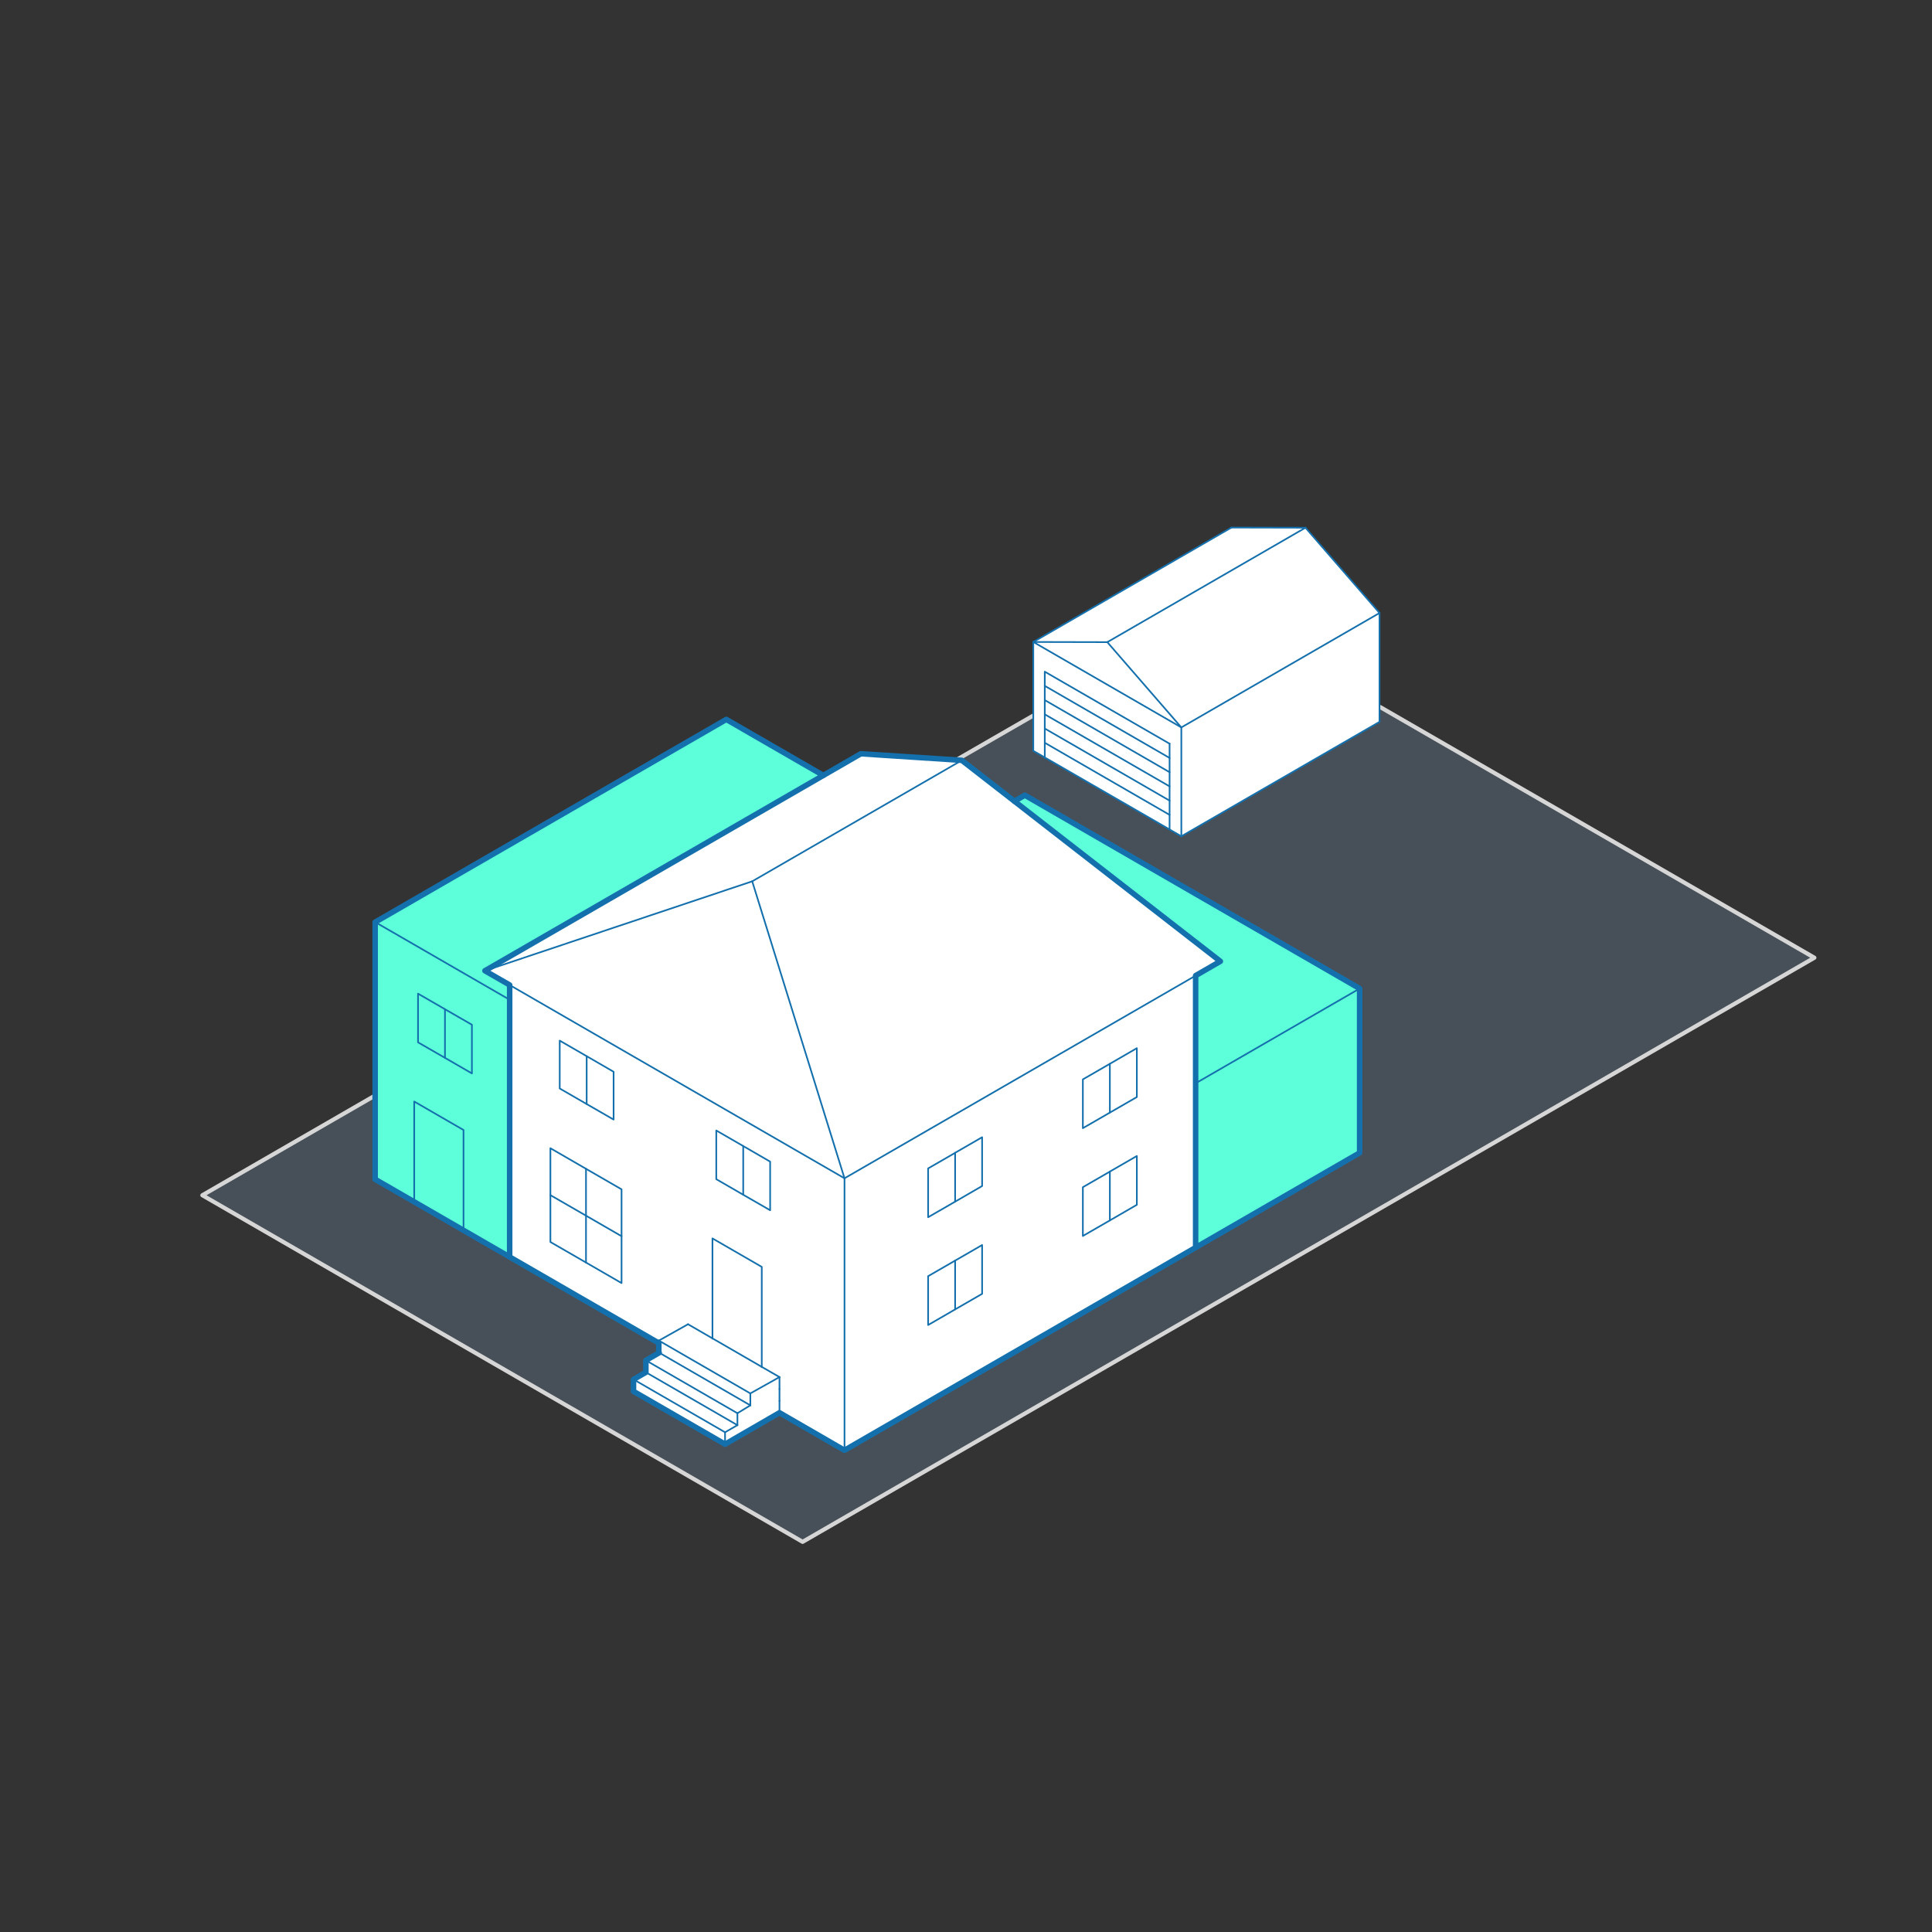 <svg xmlns="http://www.w3.org/2000/svg" viewBox="0 0 350 350"><rect x="0" y="0" width="350" height="350" fill="#333333" stroke="none"/><defs><style>.cls-1{opacity:0.22;}.cls-2{fill:#8eb6dc;}.cls-3,.cls-6,.cls-7{fill:none;stroke-linejoin:round;}.cls-3{stroke:#d6d6d6;stroke-width:0.75px;}.cls-4{fill:#5cffd9;}.cls-5{fill:#fff;}.cls-6,.cls-7{stroke:#1470ad;stroke-linecap:round;}.cls-6{stroke-width:0.3px;}</style></defs><title>gentle density diagram</title><g id="lot_fill" data-name="lot fill" class="cls-1"><polygon class="cls-2" points="36.66 216.53 219.94 110.71 328.69 173.5 145.4 279.32 36.66 216.53"/></g><g id="lot"><polyline class="cls-3" points="67.96 198.46 36.66 216.53 145.4 279.32 328.69 173.5 249.91 128.02"/><line class="cls-3" x1="187.19" y1="129.63" x2="173.25" y2="137.67"/></g><g id="_5_addition::house" data-name="5 addition::house"><polygon class="cls-4" points="83.97 204.71 83.97 222.88 75.04 217.72 75.04 199.55 83.97 204.71"/><polygon class="cls-4" points="80.61 182.83 80.61 191.64 75.73 188.83 75.73 180.01 80.61 182.83"/><polygon class="cls-4" points="85.49 185.64 85.49 194.46 80.61 191.64 80.61 182.83 85.49 185.64"/><path class="cls-4" d="M92.34,181.12v46.59L84,222.88V204.71L75,199.55v18.17L68,213.64V167.05Zm-6.85,13.34v-8.82l-4.88-2.81L75.73,180v8.82l4.88,2.81Z"/><polygon class="cls-4" points="92.34 181.12 67.97 167.05 131.58 130.33 149.15 140.47 87.86 175.86 92.34 178.44 92.34 178.45 92.34 181.12"/><polygon class="cls-4" points="246.32 179.08 246.32 208.85 216.61 226 216.61 196.24 246.32 179.08"/><polygon class="cls-4" points="221.09 174.15 183.78 145.15 185.66 144.06 246.32 179.08 216.61 196.24 216.61 176.74 216.61 176.73 221.09 174.15"/><polygon class="cls-5" points="139.52 210.44 139.52 219.25 134.64 216.44 134.64 207.62 139.52 210.44"/><polygon class="cls-5" points="106.28 191.34 106.28 200.01 101.4 197.19 101.4 188.52 106.28 191.34"/><polygon class="cls-5" points="106.16 220.23 106.16 228.72 99.71 225 99.71 216.51 106.16 220.23"/><polygon class="cls-5" points="106.16 211.74 106.16 220.23 99.71 216.51 99.71 208.01 106.16 211.74"/><polygon class="cls-5" points="112.6 223.95 112.6 232.44 106.16 228.72 106.16 220.23 112.6 223.95"/><polygon class="cls-5" points="112.6 215.46 112.6 223.95 106.16 220.23 106.16 211.74 112.6 215.46"/><polygon class="cls-5" points="134.64 207.62 134.64 216.44 129.76 213.62 129.76 204.8 134.64 207.62"/><polygon class="cls-5" points="111.16 194.16 111.16 202.82 106.28 200.01 106.28 191.34 111.16 194.16"/><polygon class="cls-5" points="205.95 209.42 205.95 218.26 201.06 221.09 201.06 212.25 201.06 212.24 205.95 209.42"/><polygon class="cls-5" points="205.95 189.89 205.95 198.74 201.06 201.56 201.06 192.72 205.95 189.89"/><polygon class="cls-5" points="201.06 212.25 201.06 221.09 196.17 223.91 196.17 215.07 201.06 212.25"/><path class="cls-5" d="M216.61,196.24V226L153,262.73V213.46l63.62-36.72Zm-10.66,22v-8.84l-4.89,2.82h0l-4.89,2.82v8.84l4.89-2.82Zm0-19.52v-8.85l-4.89,2.83-4.89,2.82v8.84l4.89-2.82Zm-28,35.65v-8.84L173,228.37l-4.89,2.82V240l4.89-2.83Zm0-19.53V206L173,208.84h0l-4.89,2.82v8.84l4.89-2.82Z"/><polygon class="cls-5" points="129.07 242.46 138 247.62 141.21 249.47 135.93 252.43 119.36 242.86 124.64 239.9 129.07 242.46"/><polygon class="cls-5" points="201.06 192.72 201.06 201.56 196.17 204.38 196.17 195.54 201.06 192.72"/><polygon class="cls-5" points="177.92 225.55 177.92 234.39 173.03 237.21 173.03 228.37 177.92 225.55"/><polygon class="cls-5" points="173.03 237.21 168.14 240.04 168.14 231.19 173.03 228.37 173.03 237.21"/><polygon class="cls-5" points="177.92 206.02 177.92 214.86 173.03 217.69 173.03 208.85 173.03 208.84 177.92 206.02"/><polygon class="cls-5" points="173.03 208.85 173.03 217.69 168.14 220.51 168.14 211.67 173.03 208.85"/><polygon class="cls-5" points="136.27 159.66 152.99 213.46 92.34 178.45 92.34 178.44 87.86 175.86 136.27 159.66"/><polygon class="cls-5" points="117.02 248.61 133.59 258.18 131.35 259.47 114.78 249.9 117.02 248.61"/><polygon class="cls-5" points="133.59 256.02 117.02 246.45 119.43 245.06 135.93 254.59 133.59 256.02"/><polygon class="cls-5" points="141.21 255.93 131.35 261.62 131.35 259.47 133.59 258.18 133.59 256.02 135.93 254.59 135.93 252.43 141.21 249.47 141.21 251.62 141.21 253.78 141.21 255.93"/><polygon class="cls-5" points="119.36 245.02 119.36 243.31 119.36 242.86 135.93 252.43 135.93 254.59 119.43 245.06 119.36 245.02"/><polygon class="cls-5" points="114.78 252.05 114.78 249.9 131.35 259.47 131.35 261.62 114.78 252.05"/><polygon class="cls-5" points="133.59 258.18 117.02 248.61 117.02 246.45 133.59 256.02 133.59 258.18"/><polygon class="cls-5" points="138 229.51 138 247.62 129.07 242.46 129.07 224.35 138 229.51"/><path class="cls-5" d="M106.16,211.74,99.71,208v17l6.45,3.72,6.44,3.72v-17Zm13.2,31.57-27-15.6V178.45l60.65,35v49.27l-11.78-6.8v-6.46L138,247.62V229.51l-8.93-5.16v18.11l-4.43-2.56-5.28,3Zm20.16-24.06v-8.81l-4.88-2.82-4.88-2.82v8.82l4.88,2.82Zm-28.36-16.43v-8.66l-4.88-2.82-4.88-2.82v8.67l4.88,2.82Z"/><polygon class="cls-5" points="221.09 174.15 216.61 176.73 216.61 176.74 152.99 213.46 136.27 159.66 174.24 137.74 183.78 145.15 221.09 174.15"/><polygon class="cls-5" points="174.24 137.74 136.27 159.66 87.86 175.86 149.15 140.47 155.95 136.55 174.24 137.74"/><polygon class="cls-6" points="80.61 182.83 75.73 180.01 75.73 188.83 80.61 191.64 85.49 194.46 85.49 185.64 80.61 182.83"/><line class="cls-6" x1="131.58" y1="130.33" x2="67.97" y2="167.05"/><line class="cls-6" x1="67.97" y1="167.05" x2="92.34" y2="181.12"/><polyline class="cls-6" points="67.97 213.64 75.04 217.72 83.97 222.88 92.34 227.71"/><line class="cls-6" x1="67.97" y1="213.64" x2="67.97" y2="167.05"/><line class="cls-6" x1="216.61" y1="226" x2="246.32" y2="208.85"/><line class="cls-6" x1="246.32" y1="208.85" x2="246.32" y2="179.08"/><line class="cls-6" x1="246.32" y1="179.08" x2="185.66" y2="144.06"/><line class="cls-6" x1="185.66" y1="144.06" x2="183.78" y2="145.15"/><line class="cls-6" x1="216.61" y1="196.24" x2="246.32" y2="179.08"/><line class="cls-6" x1="149.15" y1="140.47" x2="131.58" y2="130.33"/><line class="cls-6" x1="80.61" y1="182.83" x2="80.61" y2="191.64"/><polyline class="cls-6" points="75.04 217.73 75.04 217.72 75.04 199.55 83.97 204.71 83.97 222.88"/><line class="cls-6" x1="141.21" y1="253.78" x2="141.21" y2="251.62"/><line class="cls-6" x1="117.02" y1="248.61" x2="117.02" y2="246.45"/><line class="cls-6" x1="133.59" y1="258.18" x2="133.59" y2="256.02"/><line class="cls-6" x1="117.02" y1="248.61" x2="133.59" y2="258.18"/><line class="cls-6" x1="92.34" y1="227.71" x2="119.36" y2="243.31"/><line class="cls-6" x1="152.99" y1="262.73" x2="216.61" y2="226"/><polygon class="cls-6" points="201.06 201.56 205.95 198.74 205.95 189.89 201.06 192.72 196.17 195.54 196.17 204.38 201.06 201.56"/><line class="cls-6" x1="114.78" y1="252.05" x2="131.35" y2="261.62"/><line class="cls-6" x1="131.35" y1="261.62" x2="131.35" y2="259.47"/><line class="cls-6" x1="114.78" y1="252.05" x2="114.78" y2="249.9"/><line class="cls-6" x1="131.35" y1="261.62" x2="141.21" y2="255.93"/><line class="cls-6" x1="141.21" y1="255.93" x2="141.21" y2="253.78"/><line class="cls-6" x1="131.35" y1="259.47" x2="133.59" y2="258.18"/><line class="cls-6" x1="114.78" y1="249.9" x2="131.35" y2="259.47"/><line class="cls-6" x1="201.06" y1="192.72" x2="201.06" y2="201.56"/><line class="cls-6" x1="173.03" y1="208.85" x2="173.03" y2="217.69"/><polygon class="cls-6" points="173.03 208.85 168.14 211.67 168.14 220.51 173.03 217.69 177.92 214.86 177.92 206.02 173.03 208.84 173.03 208.85"/><line class="cls-6" x1="135.93" y1="254.59" x2="135.93" y2="252.43"/><line class="cls-6" x1="141.21" y1="251.62" x2="141.21" y2="249.47"/><polyline class="cls-6" points="141.21 249.47 138 247.62 129.07 242.46 124.64 239.9"/><line class="cls-6" x1="124.64" y1="239.9" x2="119.36" y2="242.86"/><polyline class="cls-6" points="201.06 212.25 196.17 215.07 196.17 223.91 201.06 221.09 205.95 218.26 205.95 209.42 201.06 212.24"/><polyline class="cls-6" points="201.06 212.24 201.06 212.25 201.06 221.09"/><polygon class="cls-6" points="134.64 207.62 129.76 204.8 129.76 213.62 134.64 216.44 139.52 219.25 139.52 210.44 134.64 207.62"/><polygon class="cls-6" points="112.6 223.95 112.6 215.46 106.16 211.74 99.71 208.01 99.71 216.51 99.71 225 106.16 228.72 112.6 232.44 112.6 223.95"/><polygon class="cls-6" points="106.28 200.01 111.16 202.82 111.16 194.16 106.28 191.34 101.4 188.52 101.4 197.19 106.28 200.01"/><line class="cls-6" x1="134.64" y1="207.62" x2="134.64" y2="216.44"/><polyline class="cls-6" points="99.71 216.51 106.16 220.23 112.6 223.95"/><line class="cls-6" x1="141.21" y1="255.93" x2="152.99" y2="262.73"/><line class="cls-6" x1="119.43" y1="245.06" x2="117.02" y2="246.45"/><polyline class="cls-6" points="106.16 211.73 106.16 211.74 106.16 220.23 106.16 228.72"/><polyline class="cls-6" points="129.07 242.52 129.07 242.46 129.07 224.35 138 229.51 138 247.62 138 247.68"/><line class="cls-6" x1="117.02" y1="248.61" x2="114.78" y2="249.9"/><line class="cls-6" x1="117.02" y1="246.45" x2="133.59" y2="256.02"/><line class="cls-6" x1="106.28" y1="191.34" x2="106.28" y2="200.01"/><polygon class="cls-6" points="173.03 228.37 168.14 231.19 168.14 240.04 173.03 237.21 177.92 234.39 177.92 225.55 173.03 228.37"/><line class="cls-6" x1="133.59" y1="256.02" x2="135.93" y2="254.59"/><line class="cls-6" x1="152.99" y1="213.46" x2="136.27" y2="159.66"/><line class="cls-6" x1="136.27" y1="159.66" x2="174.24" y2="137.74"/><polyline class="cls-6" points="174.24 137.74 183.78 145.15 221.09 174.15"/><line class="cls-6" x1="216.61" y1="176.74" x2="152.99" y2="213.46"/><line class="cls-6" x1="221.09" y1="174.15" x2="216.61" y2="176.73"/><line class="cls-6" x1="87.86" y1="175.86" x2="136.27" y2="159.66"/><line class="cls-6" x1="174.24" y1="137.74" x2="155.95" y2="136.55"/><polyline class="cls-6" points="155.95 136.55 149.15 140.47 87.86 175.86"/><line class="cls-6" x1="92.34" y1="178.45" x2="152.99" y2="213.46"/><line class="cls-6" x1="87.86" y1="175.86" x2="92.34" y2="178.44"/><polyline class="cls-6" points="92.34 227.71 92.34 181.12 92.34 178.45 92.34 178.44"/><polyline class="cls-6" points="216.61 226 216.61 196.24 216.61 176.74 216.61 176.73"/><line class="cls-6" x1="152.99" y1="262.73" x2="152.99" y2="213.46"/><polyline class="cls-6" points="119.36 245.02 119.43 245.06 135.93 254.59"/><line class="cls-6" x1="119.36" y1="242.86" x2="135.93" y2="252.43"/><polyline class="cls-6" points="119.36 245.02 119.36 243.31 119.36 242.86"/><line class="cls-6" x1="135.93" y1="252.43" x2="141.21" y2="249.47"/><line class="cls-6" x1="173.03" y1="228.37" x2="173.03" y2="237.21"/></g><g id="_5_addition::garage" data-name="5 addition::garage"><polygon class="cls-5" points="200.6 116.33 214.01 131.78 187.19 116.3 200.6 116.33"/><polygon class="cls-5" points="189.27 131.98 211.88 145.04 211.88 147.62 189.27 134.56 189.27 131.98"/><polygon class="cls-5" points="189.27 121.68 189.27 124.25 189.27 126.83 189.27 129.41 189.27 131.98 189.27 134.56 189.27 137.22 187.19 136.02 187.19 116.3 214.01 131.78 214.01 151.5 211.87 150.26 211.88 150.24 211.88 147.62 211.88 145.04 211.88 142.46 211.88 139.89 211.88 137.31 211.88 134.73 189.27 121.68"/><polygon class="cls-5" points="211.88 134.73 211.88 137.31 189.27 124.25 189.27 121.68 211.88 134.73"/><polygon class="cls-5" points="189.27 126.83 189.27 124.25 211.88 137.31 211.88 139.89 189.27 126.83"/><polygon class="cls-5" points="189.27 131.98 189.27 129.41 211.88 142.46 211.88 145.04 189.27 131.98"/><polygon class="cls-5" points="211.88 139.89 211.88 142.46 189.27 129.41 189.27 126.83 211.88 139.89"/><polygon class="cls-5" points="211.87 150.26 189.27 137.22 189.27 134.56 211.88 147.62 211.88 150.24 211.87 150.26"/><polygon class="cls-5" points="236.5 95.6 200.6 116.33 187.19 116.3 223.09 95.57 236.5 95.6"/><polygon class="cls-5" points="249.91 111.05 249.91 130.77 214.01 151.5 214.01 131.78 249.91 111.05"/><polygon class="cls-5" points="236.5 95.6 249.91 111.05 214.01 131.78 200.6 116.33 236.5 95.6"/><line class="cls-6" x1="214.01" y1="131.78" x2="187.19" y2="116.3"/><line class="cls-6" x1="200.6" y1="116.33" x2="236.5" y2="95.6"/><line class="cls-6" x1="249.91" y1="130.77" x2="249.91" y2="111.05"/><line class="cls-6" x1="249.91" y1="111.05" x2="214.01" y2="131.78"/><line class="cls-6" x1="187.19" y1="136.02" x2="187.19" y2="116.3"/><line class="cls-6" x1="211.88" y1="137.31" x2="189.27" y2="124.25"/><line class="cls-6" x1="200.6" y1="116.33" x2="214.01" y2="131.78"/><line class="cls-6" x1="236.5" y1="95.6" x2="249.91" y2="111.05"/><line class="cls-6" x1="187.19" y1="116.3" x2="223.09" y2="95.57"/><line class="cls-6" x1="223.09" y1="95.57" x2="236.5" y2="95.6"/><line class="cls-6" x1="187.19" y1="116.3" x2="200.6" y2="116.33"/><line class="cls-6" x1="214.01" y1="151.5" x2="214.01" y2="131.78"/><line class="cls-6" x1="214.01" y1="151.5" x2="249.91" y2="130.77"/><polyline class="cls-6" points="187.19 136.02 189.27 137.22 211.87 150.26 214.01 151.5"/><line class="cls-6" x1="211.88" y1="139.89" x2="189.27" y2="126.83"/><line class="cls-6" x1="211.88" y1="142.46" x2="189.27" y2="129.41"/><line class="cls-6" x1="211.88" y1="145.04" x2="189.27" y2="131.98"/><line class="cls-6" x1="211.88" y1="147.62" x2="189.27" y2="134.56"/><polyline class="cls-6" points="211.88 134.73 189.27 121.68 189.27 124.25 189.27 126.83 189.27 129.41 189.27 131.98 189.27 134.56 189.27 137.22 189.27 137.33"/><polyline class="cls-6" points="211.88 134.7 211.88 134.73 211.88 137.31 211.88 139.89 211.88 142.46 211.88 145.04 211.88 147.62 211.88 150.24"/></g><g id="outline"><polygon class="cls-7" points="114.77 252.06 131.35 261.63 141.21 255.93 152.98 262.73 216.6 226 216.6 176.74 221.08 174.15 174.24 137.74 155.95 136.55 87.85 175.86 92.33 178.44 92.33 227.71 119.35 243.31 119.35 245.02 119.42 245.06 117.01 246.45 117.01 248.61 114.77 249.9 114.77 252.06"/><polyline class="cls-7" points="92.33 227.71 67.96 213.64 67.96 167.06 131.58 130.33 149.15 140.47"/><polyline class="cls-7" points="183.78 145.15 185.66 144.06 246.31 179.08 246.31 208.85 216.6 226"/></g></svg>